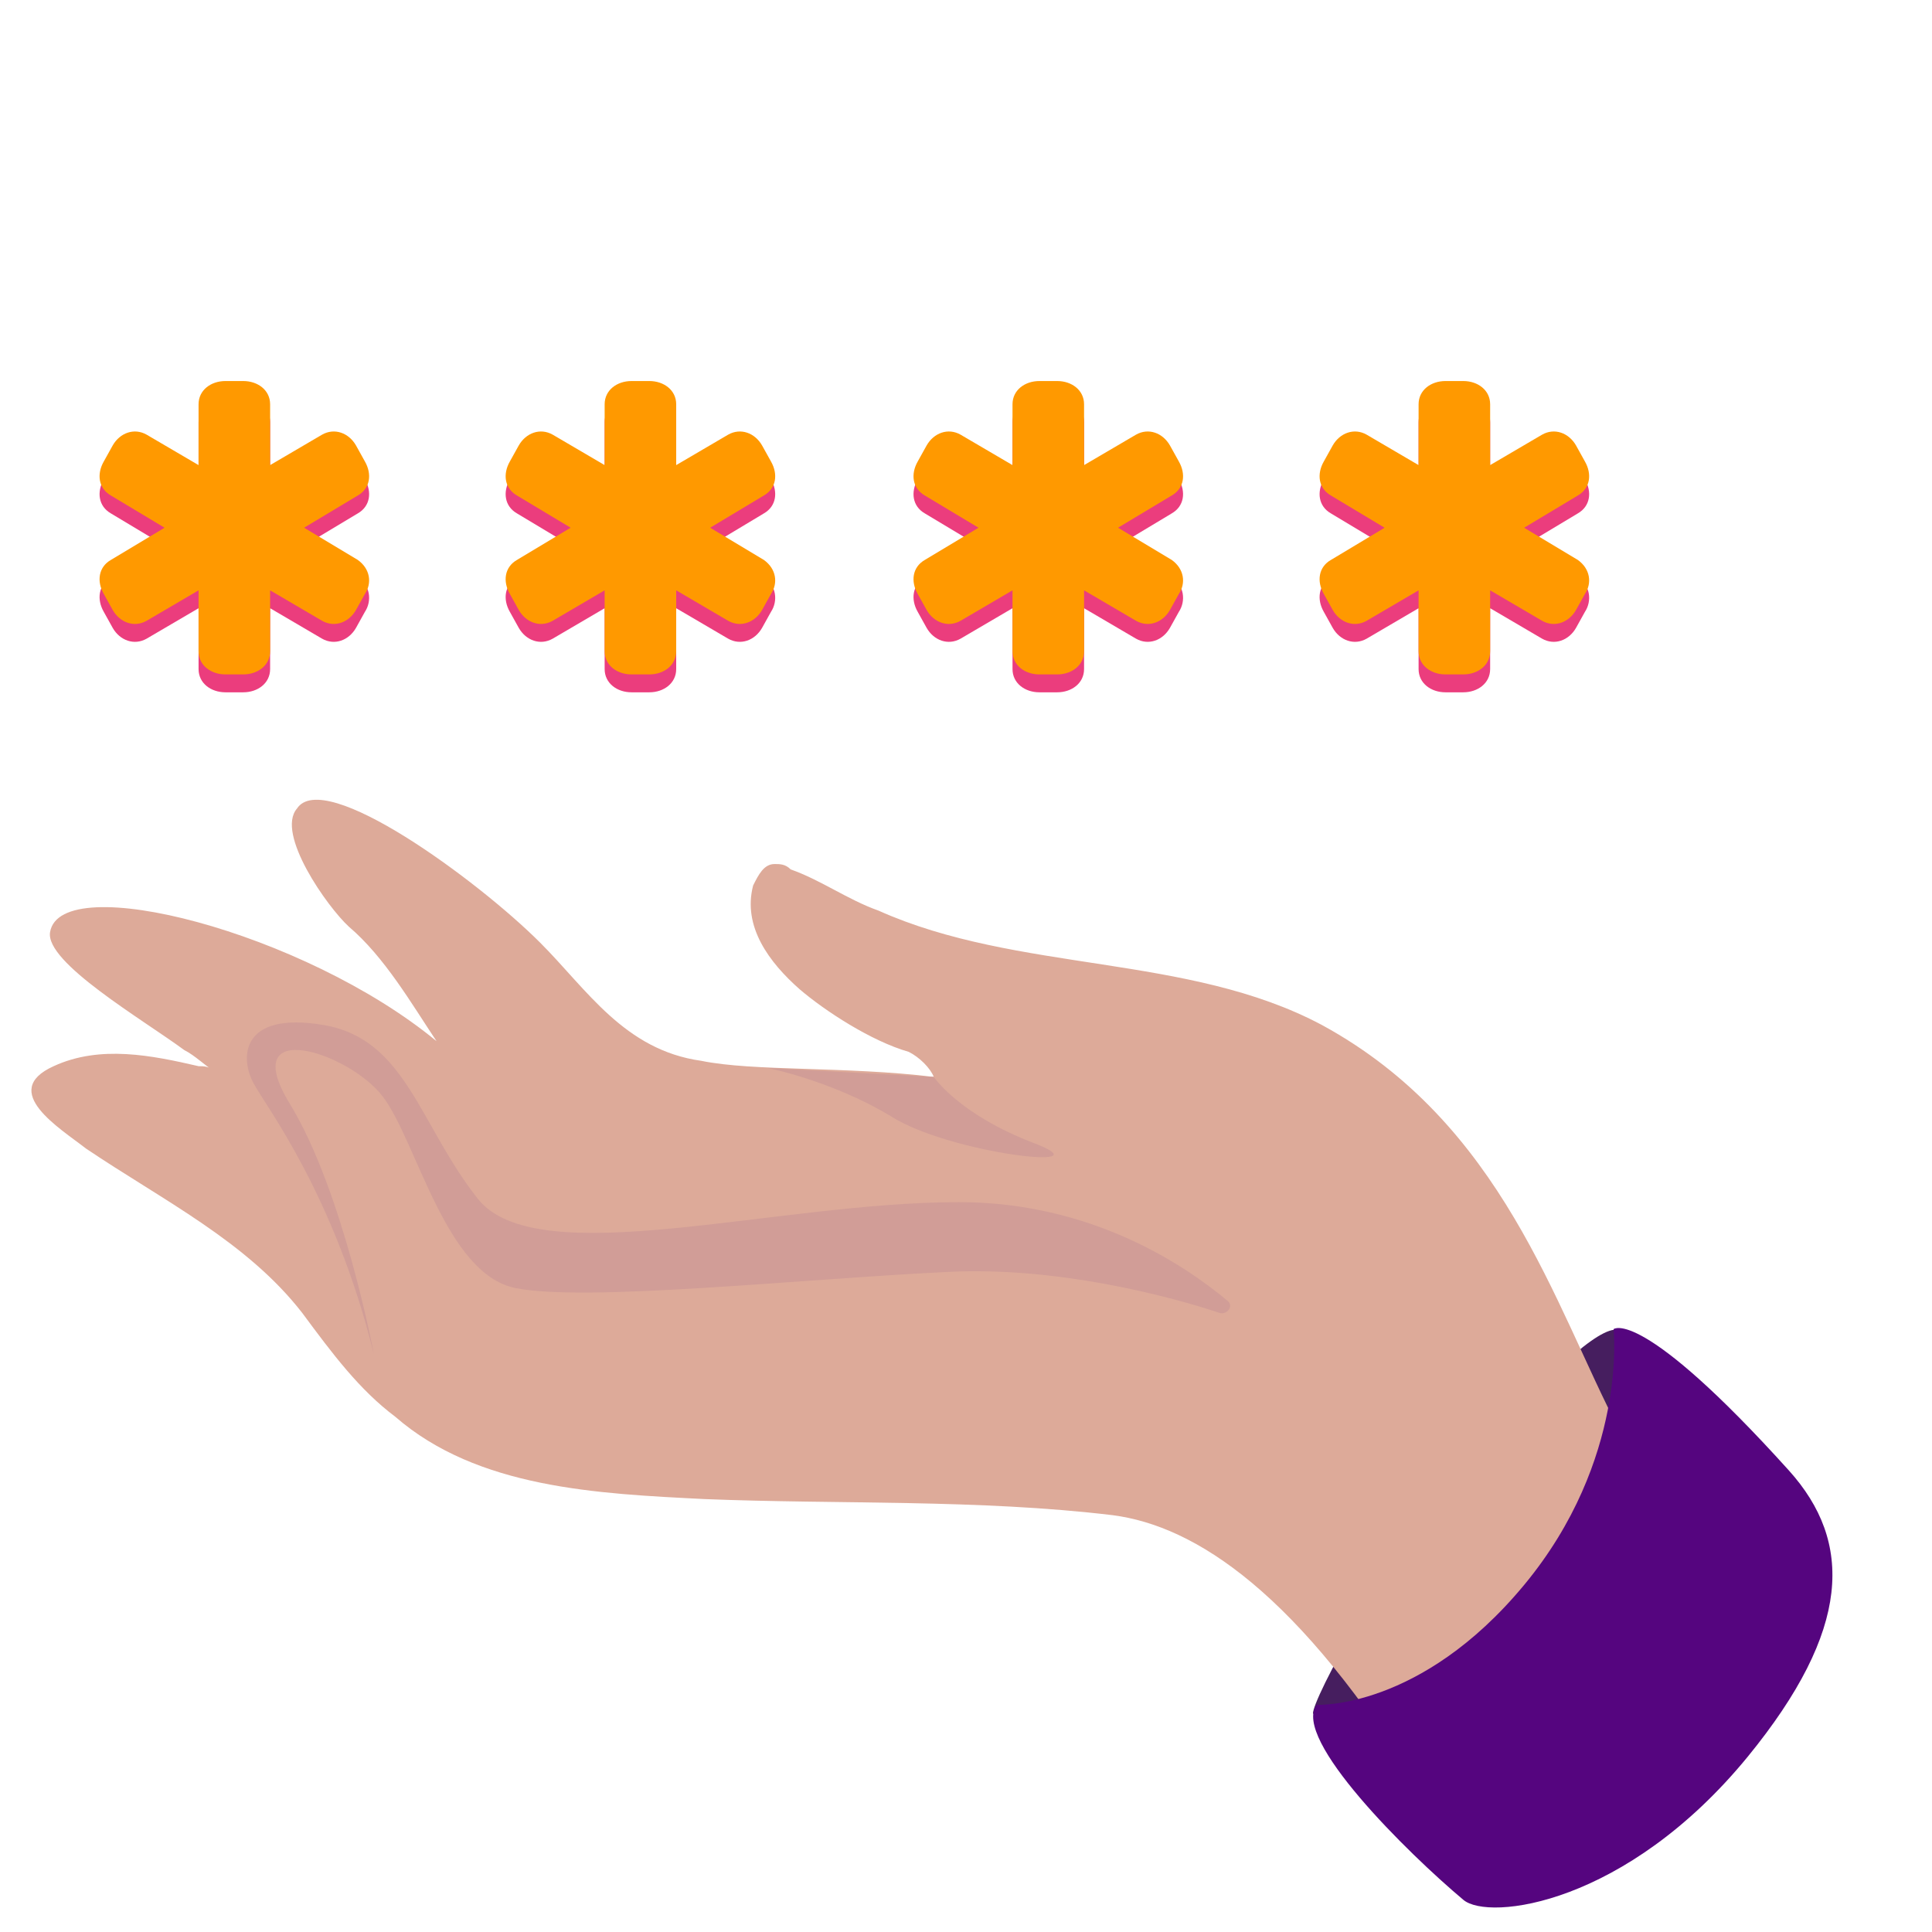 <svg version="1.1" id="Layer_1" xmlns="http://www.w3.org/2000/svg" x="0" y="0" viewBox="0 0 108 108" xml:space="preserve"><style>.st2{fill:#d19d97}.st4{fill:#eb3d7d}.st5{fill:#f90}</style><path d="M73.4 95.8c-.1-.7 4.2-8.8 9-14.3s7.4-7.6 8.2-7.1c.8.6 2.3 4.7.2 10.5-2.1 5.8-5.6 11.3-5.6 11.3l-11.8-.4z" fill="#461e5f"/><path d="M4.8 64.2c4.3 2.9 9 5.2 12.1 9.2 1.7 2.3 3.2 4.3 5.2 5.8 4.6 4 11.3 4.3 17.3 4.6 7.5.3 15.3 0 22.8.9 4.6.6 10.4 4.3 17.3 15.6 1.4 2 12.2-18.3 11-20.4C86.9 73 84 62.8 73.9 57.3c-7.5-4-17-2.9-24.8-6.4-1.7-.6-3.2-1.7-4.9-2.3-.3-.3-.6-.3-.9-.3-.6 0-.9.6-1.2 1.2-.6 2.3.9 4.3 2.6 5.8 1.4 1.2 4 2.9 6.1 3.5.6.3 1.2.9 1.4 1.4-4.9-.6-10.1-.3-13-.9-4.3-.6-6.4-4-9-6.6-3.5-3.5-12.1-9.8-13.6-7.5-1.2 1.4 1.7 5.5 2.9 6.6 2 1.7 3.5 4.3 4.9 6.4-7.4-6.1-21-9.6-21.6-6.1-.3 1.7 5.2 4.9 7.5 6.6.6.3 1.2.9 1.7 1.2-.3-.3-.6-.3-.9-.3-2.6-.6-5.5-1.2-8.1 0-3.1 1.4.4 3.5 1.8 4.6z" fill="#da9"/><path class="st2" d="M20.9 75.7s-1.7-9.1-4.7-14 3.3-2.9 5.2-.4c1.9 2.5 3.5 9.9 7.4 10.7 3.9.8 15.9-.5 24.2-.9 6-.3 12.2 1.3 15.2 2.3.4.1.8-.4.4-.7-2.4-2-7.6-5.5-15-5.5-10.3 0-23.6 4-26.9-.2s-4-8.9-8.6-9.7c-4.7-.8-4.7 1.9-3.9 3.3.7 1.3 4.5 6.2 6.7 15.1zM52.2 60.2s1.4 2.1 5.6 3.7-4.7.6-8-1.5c-3.3-2-6.9-2.7-6.9-2.7l9.3.5z"/><path d="M73.6 95.3s5.8.3 11.6-6.7 5-14.3 5-14.3 1.5-1.3 9.8 7.9c3.6 4 3.5 8.9-2.3 16-6.8 8.3-14.5 9.2-15.9 8-3.1-2.6-9.6-9-8.2-10.9z" fill="#55057f"/><path class="st4" d="M20 32.3l-3-1.8 3-1.8c.7-.4.8-1.2.4-1.9l-.5-.9c-.4-.7-1.2-1-1.9-.6L15.1 27v-3.4c0-.8-.7-1.3-1.5-1.3h-1c-.8 0-1.5.5-1.5 1.3V27l-2.9-1.7c-.7-.4-1.5-.1-1.9.6l-.5.9c-.4.7-.3 1.5.4 1.9l3 1.8-3 1.8c-.7.4-.8 1.2-.4 1.9l.5.9c.4.7 1.2 1 1.9.6l2.9-1.7v3.4c0 .8.7 1.3 1.5 1.3h1c.8 0 1.5-.5 1.5-1.3V34l2.9 1.7c.7.4 1.5.1 1.9-.6l.5-.9c.4-.6.3-1.5-.4-1.9z"/><path class="st5" d="M20 31.3l-3-1.8 3-1.8c.7-.4.8-1.2.4-1.9l-.5-.9c-.4-.7-1.2-1-1.9-.6L15.1 26v-3.4c0-.8-.7-1.3-1.5-1.3h-1c-.8 0-1.5.5-1.5 1.3V26l-2.9-1.7c-.7-.4-1.5-.1-1.9.6l-.5.9c-.4.7-.3 1.5.4 1.9l3 1.8-3 1.8c-.7.4-.8 1.2-.4 1.9l.5.9c.4.7 1.2 1 1.9.6l2.9-1.7v3.4c0 .8.7 1.3 1.5 1.3h1c.8 0 1.5-.5 1.5-1.3V33l2.9 1.7c.7.4 1.5.1 1.9-.6l.5-.9c.4-.6.3-1.4-.4-1.9z"/><path class="st4" d="M42.7 32.3l-3-1.8 3-1.8c.7-.4.8-1.2.4-1.9l-.5-.9c-.4-.7-1.2-1-1.9-.6L37.8 27v-3.4c0-.8-.7-1.3-1.5-1.3h-1c-.8 0-1.5.5-1.5 1.3V27l-2.9-1.7c-.7-.4-1.5-.1-1.9.6l-.5.9c-.4.7-.3 1.5.4 1.9l3 1.8-3 1.8c-.7.4-.8 1.2-.4 1.9l.5.9c.4.7 1.2 1 1.9.6l2.9-1.7v3.4c0 .8.7 1.3 1.5 1.3h1c.8 0 1.5-.5 1.5-1.3V34l2.9 1.7c.7.4 1.5.1 1.9-.6l.5-.9c.4-.6.3-1.5-.4-1.9z"/><path class="st5" d="M42.7 31.3l-3-1.8 3-1.8c.7-.4.8-1.2.4-1.9l-.5-.9c-.4-.7-1.2-1-1.9-.6L37.8 26v-3.4c0-.8-.7-1.3-1.5-1.3h-1c-.8 0-1.5.5-1.5 1.3V26l-2.9-1.7c-.7-.4-1.5-.1-1.9.6l-.5.9c-.4.7-.3 1.5.4 1.9l3 1.8-3 1.8c-.7.4-.8 1.2-.4 1.9l.5.9c.4.7 1.2 1 1.9.6l2.9-1.7v3.4c0 .8.7 1.3 1.5 1.3h1c.8 0 1.5-.5 1.5-1.3V33l2.9 1.7c.7.4 1.5.1 1.9-.6l.5-.9c.4-.6.3-1.4-.4-1.9z"/><path class="st4" d="M65.5 32.3l-3-1.8 3-1.8c.7-.4.8-1.2.4-1.9l-.5-.9c-.4-.7-1.2-1-1.9-.6L60.6 27v-3.4c0-.8-.7-1.3-1.5-1.3h-1c-.8 0-1.5.5-1.5 1.3V27l-2.9-1.7c-.7-.4-1.5-.1-1.9.6l-.5.9c-.4.7-.3 1.5.4 1.9l3 1.8-3 1.8c-.7.4-.8 1.2-.4 1.9l.5.9c.4.7 1.2 1 1.9.6l2.9-1.7v3.4c0 .8.7 1.3 1.5 1.3h1c.8 0 1.5-.5 1.5-1.3V34l2.9 1.7c.7.4 1.5.1 1.9-.6l.5-.9c.4-.6.3-1.5-.4-1.9z"/><path class="st5" d="M65.5 31.3l-3-1.8 3-1.8c.7-.4.8-1.2.4-1.9l-.5-.9c-.4-.7-1.2-1-1.9-.6L60.6 26v-3.4c0-.8-.7-1.3-1.5-1.3h-1c-.8 0-1.5.5-1.5 1.3V26l-2.9-1.7c-.7-.4-1.5-.1-1.9.6l-.5.9c-.4.7-.3 1.5.4 1.9l3 1.8-3 1.8c-.7.4-.8 1.2-.4 1.9l.5.9c.4.7 1.2 1 1.9.6l2.9-1.7v3.4c0 .8.7 1.3 1.5 1.3h1c.8 0 1.5-.5 1.5-1.3V33l2.9 1.7c.7.4 1.5.1 1.9-.6l.5-.9c.4-.6.3-1.4-.4-1.9z"/><path class="st4" d="M88.2 32.3l-3-1.8 3-1.8c.7-.4.8-1.2.4-1.9l-.5-.9c-.4-.7-1.2-1-1.9-.6L83.3 27v-3.4c0-.8-.7-1.3-1.5-1.3h-1c-.8 0-1.5.5-1.5 1.3V27l-2.9-1.7c-.7-.4-1.5-.1-1.9.6l-.5.9c-.4.7-.3 1.5.4 1.9l3 1.8-3 1.8c-.7.4-.8 1.2-.4 1.9l.5.9c.4.7 1.2 1 1.9.6l2.9-1.7v3.4c0 .8.7 1.3 1.5 1.3h1c.8 0 1.5-.5 1.5-1.3V34l2.9 1.7c.7.4 1.5.1 1.9-.6l.5-.9c.4-.6.3-1.5-.4-1.9z"/><path class="st5" d="M88.2 31.3l-3-1.8 3-1.8c.7-.4.8-1.2.4-1.9l-.5-.9c-.4-.7-1.2-1-1.9-.6L83.3 26v-3.4c0-.8-.7-1.3-1.5-1.3h-1c-.8 0-1.5.5-1.5 1.3V26l-2.9-1.7c-.7-.4-1.5-.1-1.9.6l-.5.9c-.4.7-.3 1.5.4 1.9l3 1.8-3 1.8c-.7.4-.8 1.2-.4 1.9l.5.9c.4.7 1.2 1 1.9.6l2.9-1.7v3.4c0 .8.7 1.3 1.5 1.3h1c.8 0 1.5-.5 1.5-1.3V33l2.9 1.7c.7.4 1.5.1 1.9-.6l.5-.9c.4-.6.3-1.4-.4-1.9z"/></svg>